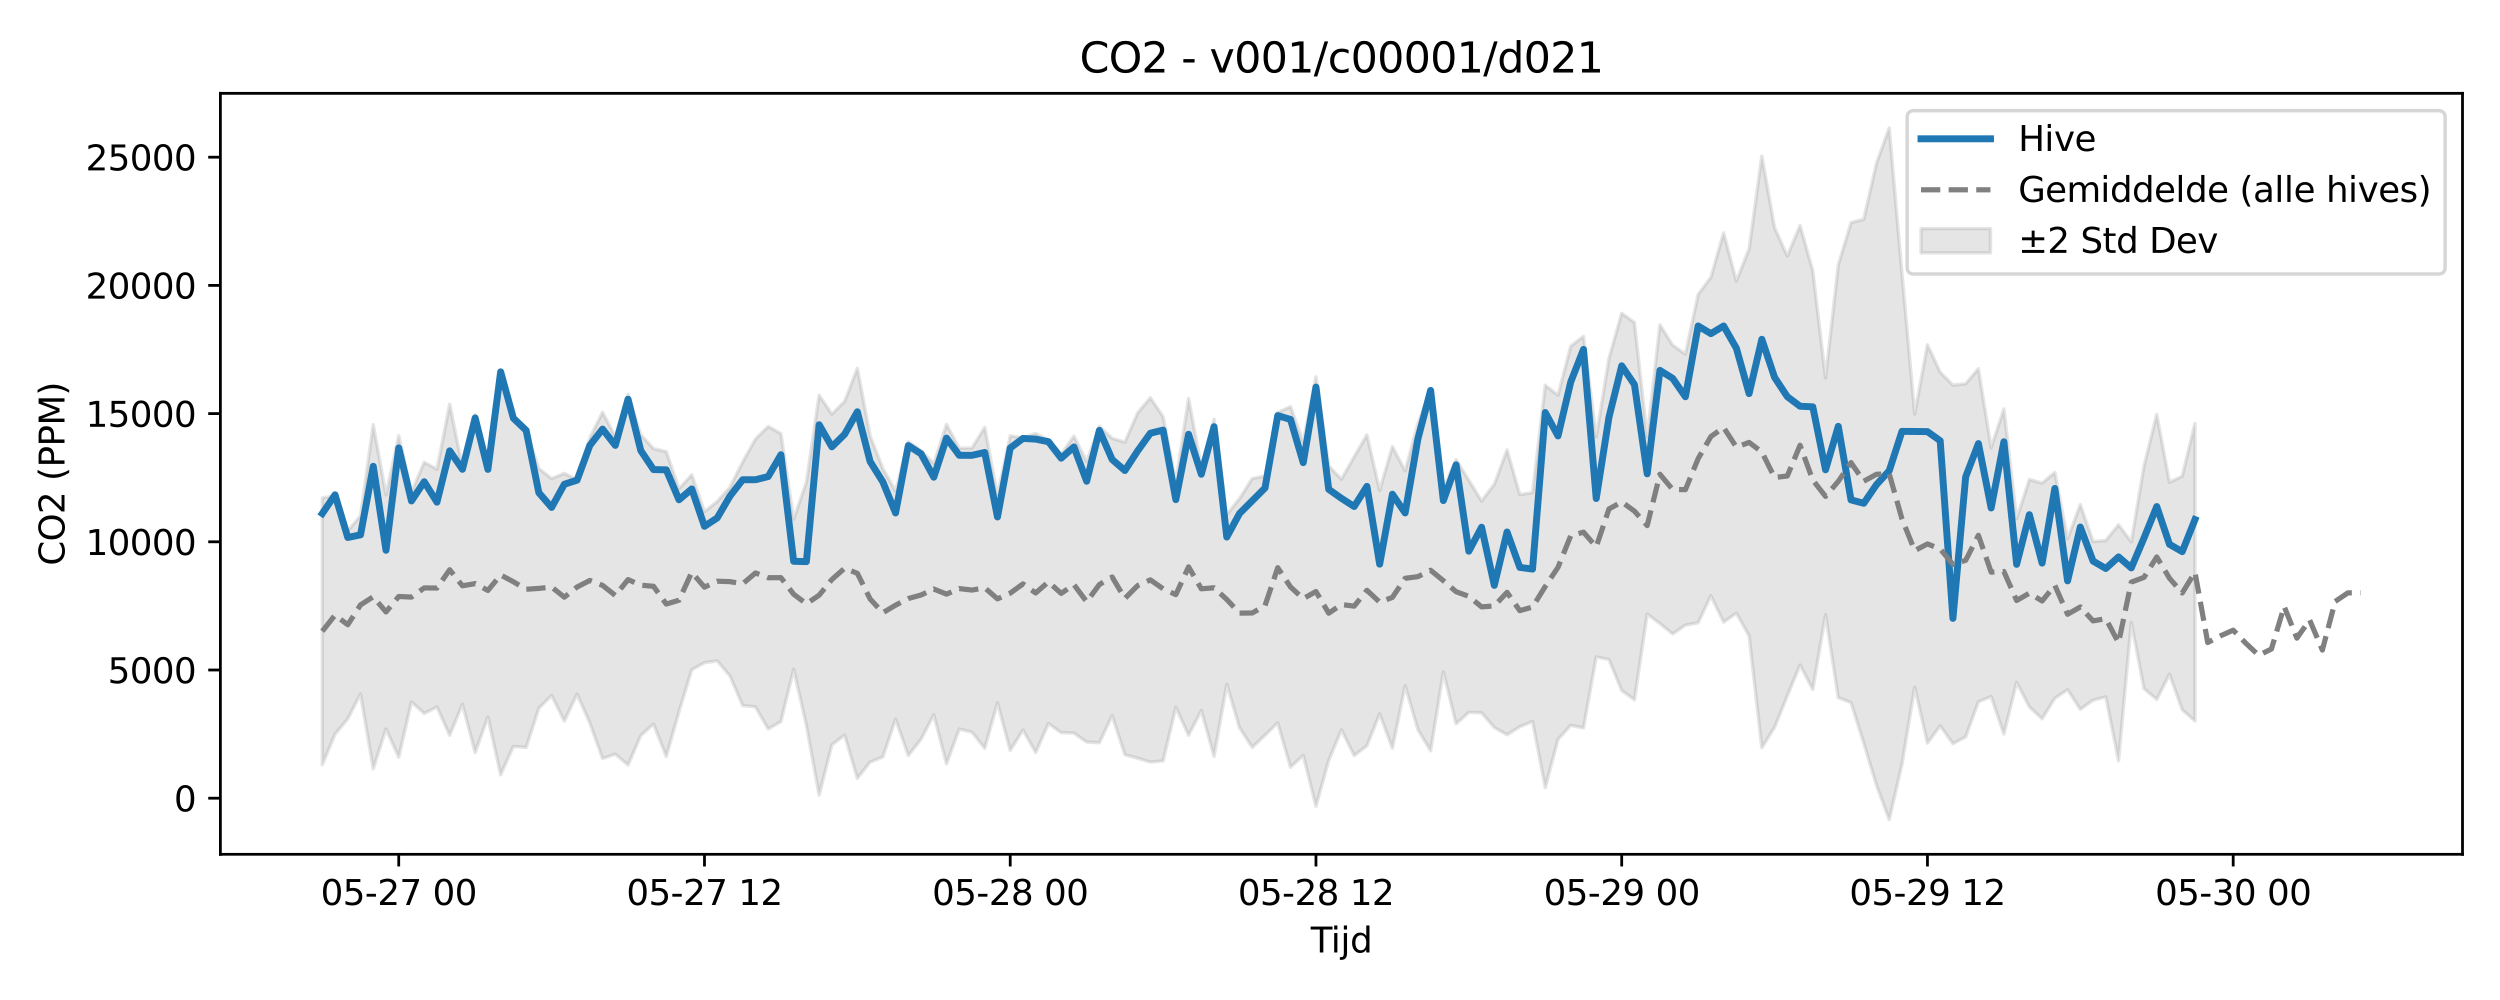 <?xml version="1.0" encoding="utf-8" standalone="no"?>
<!DOCTYPE svg PUBLIC "-//W3C//DTD SVG 1.1//EN"
  "http://www.w3.org/Graphics/SVG/1.1/DTD/svg11.dtd">
<svg xmlns:xlink="http://www.w3.org/1999/xlink" width="720pt" height="288pt" viewBox="0 0 720 288" xmlns="http://www.w3.org/2000/svg" version="1.1">
 <defs>
  <style type="text/css">*{stroke-linejoin: round; stroke-linecap: butt}</style>
 </defs>
 <g id="figure_1">
  <g id="patch_1">
   <path d="M 0 288 
L 720 288 
L 720 0 
L 0 0 
z
" style="fill: #ffffff"/>
  </g>
  <g id="axes_1">
   <g id="patch_2">
    <path d="M 63.47 246.04 
L 709.2 246.04 
L 709.2 26.88 
L 63.47 26.88 
z
" style="fill: #ffffff"/>
   </g>
   <g id="FillBetweenPolyCollection_1">
    <defs>
     <path id="mb2976be701" d="M 92.821 -144.61 
L 92.821 -67.77 
L 96.49 -76.548 
L 100.159 -80.985 
L 103.828 -88.138 
L 107.497 -66.566 
L 111.166 -78.045 
L 114.835 -69.909 
L 118.504 -85.842 
L 122.173 -82.512 
L 125.842 -84.409 
L 129.511 -76.237 
L 133.179 -85.182 
L 136.848 -71.26 
L 140.517 -81.499 
L 144.186 -64.864 
L 147.855 -73.032 
L 151.524 -72.748 
L 155.193 -84.016 
L 158.862 -87.718 
L 162.531 -80.335 
L 166.2 -88.094 
L 169.869 -79.767 
L 173.538 -69.548 
L 177.207 -70.811 
L 180.875 -67.669 
L 184.544 -76.156 
L 188.213 -79.49 
L 191.882 -70.131 
L 195.551 -83.019 
L 199.22 -95.102 
L 202.889 -97.145 
L 206.558 -97.643 
L 210.227 -93.32 
L 213.896 -84.798 
L 217.565 -84.441 
L 221.234 -78.047 
L 224.903 -80.178 
L 228.571 -95.255 
L 232.24 -79.085 
L 235.909 -59.004 
L 239.578 -73.476 
L 243.247 -76.313 
L 246.916 -63.839 
L 250.585 -68.498 
L 254.254 -70.005 
L 257.923 -80.875 
L 261.592 -70.415 
L 265.261 -75.111 
L 268.93 -82.138 
L 272.598 -68.007 
L 276.267 -78.025 
L 279.936 -77.127 
L 283.605 -72.506 
L 287.274 -85.601 
L 290.943 -71.842 
L 294.612 -77.752 
L 298.281 -71.291 
L 301.95 -79.603 
L 305.619 -77.004 
L 309.288 -76.872 
L 312.957 -74.3 
L 316.626 -74.088 
L 320.294 -81.892 
L 323.963 -70.649 
L 327.632 -69.632 
L 331.301 -68.529 
L 334.97 -68.87 
L 338.639 -84.29 
L 342.308 -76.245 
L 345.977 -83.355 
L 349.646 -70.194 
L 353.315 -90.929 
L 356.984 -78.411 
L 360.653 -72.747 
L 364.321 -76.241 
L 367.99 -79.816 
L 371.659 -67.034 
L 375.328 -70.451 
L 378.997 -55.805 
L 382.666 -68.979 
L 386.335 -77.818 
L 390.004 -70.404 
L 393.673 -73.217 
L 397.342 -82.405 
L 401.011 -72.523 
L 404.68 -90.507 
L 408.349 -77.878 
L 412.017 -71.764 
L 415.686 -94.474 
L 419.355 -79.55 
L 423.024 -82.819 
L 426.693 -82.727 
L 430.362 -78.467 
L 434.031 -76.382 
L 437.7 -78.695 
L 441.369 -80.236 
L 445.038 -61.171 
L 448.707 -75.063 
L 452.376 -79.112 
L 456.044 -78.335 
L 459.713 -98.809 
L 463.382 -98.056 
L 467.051 -89.121 
L 470.72 -86.476 
L 474.389 -111.14 
L 478.058 -108.408 
L 481.727 -105.441 
L 485.396 -107.973 
L 489.065 -108.631 
L 492.734 -116.424 
L 496.403 -108.815 
L 500.072 -111.414 
L 503.74 -104.858 
L 507.409 -72.632 
L 511.078 -78.531 
L 514.747 -87.591 
L 518.416 -96.477 
L 522.085 -89.454 
L 525.754 -110.943 
L 529.423 -87.061 
L 533.092 -85.667 
L 536.761 -73.978 
L 540.43 -61.831 
L 544.099 -51.922 
L 547.768 -67.881 
L 551.436 -90.097 
L 555.105 -73.981 
L 558.774 -78.965 
L 562.443 -73.826 
L 566.112 -75.784 
L 569.781 -85.865 
L 573.45 -87.409 
L 577.119 -76.606 
L 580.788 -91.483 
L 584.457 -84.426 
L 588.126 -80.975 
L 591.795 -86.901 
L 595.463 -89.361 
L 599.132 -83.721 
L 602.801 -86.321 
L 606.47 -87.315 
L 610.139 -68.882 
L 613.808 -108.748 
L 617.477 -89.647 
L 621.146 -86.572 
L 624.815 -93.832 
L 628.484 -83.574 
L 632.153 -80.354 
L 632.153 -166.064 
L 632.153 -166.064 
L 628.484 -150.883 
L 624.815 -149.097 
L 621.146 -168.633 
L 617.477 -153.802 
L 613.808 -131.932 
L 610.139 -136.875 
L 606.47 -132.341 
L 602.801 -132.044 
L 599.132 -142.676 
L 595.463 -132.819 
L 591.795 -151.944 
L 588.126 -148.862 
L 584.457 -149.902 
L 580.788 -138.625 
L 577.119 -170.231 
L 573.45 -159.032 
L 569.781 -181.811 
L 566.112 -177.477 
L 562.443 -177.072 
L 558.774 -180.822 
L 555.105 -188.71 
L 551.436 -168.74 
L 547.768 -209.237 
L 544.099 -251.158 
L 540.43 -240.991 
L 536.761 -224.845 
L 533.092 -223.88 
L 529.423 -211.673 
L 525.754 -179.137 
L 522.085 -210.014 
L 518.416 -223.047 
L 514.747 -214.253 
L 511.078 -222.419 
L 507.409 -243.048 
L 503.74 -216.312 
L 500.072 -207.042 
L 496.403 -220.943 
L 492.734 -208.13 
L 489.065 -203.186 
L 485.396 -185.991 
L 481.727 -188.592 
L 478.058 -194.429 
L 474.389 -162.133 
L 470.72 -195.104 
L 467.051 -197.774 
L 463.382 -184.768 
L 459.713 -162.208 
L 456.044 -191.141 
L 452.376 -188.323 
L 448.707 -174.168 
L 445.038 -177.055 
L 441.369 -146.109 
L 437.7 -145.569 
L 434.031 -158.425 
L 430.362 -148.514 
L 426.693 -143.715 
L 423.024 -149.695 
L 419.355 -155.631 
L 415.686 -147.058 
L 412.017 -175.778 
L 408.349 -165.978 
L 404.68 -152.388 
L 401.011 -159.377 
L 397.342 -146.771 
L 393.673 -162.764 
L 390.004 -156.457 
L 386.335 -149.963 
L 382.666 -153.83 
L 378.997 -179.484 
L 375.328 -160.719 
L 371.659 -170.888 
L 367.99 -169.192 
L 364.321 -150.905 
L 360.653 -150.172 
L 356.984 -144.427 
L 353.315 -139.775 
L 349.646 -167.243 
L 345.977 -153.49 
L 342.308 -173.247 
L 338.639 -149.202 
L 334.97 -167.992 
L 331.301 -173.452 
L 327.632 -169.067 
L 323.963 -160.64 
L 320.294 -161.762 
L 316.626 -165.244 
L 312.957 -155.073 
L 309.288 -162.406 
L 305.619 -157.194 
L 301.95 -161.24 
L 298.281 -163.163 
L 294.612 -161.913 
L 290.943 -162.49 
L 287.274 -145.471 
L 283.605 -164.92 
L 279.936 -158.994 
L 276.267 -158.94 
L 272.598 -165.769 
L 268.93 -154.568 
L 265.261 -158.166 
L 261.592 -160.827 
L 257.923 -146.539 
L 254.254 -153.052 
L 250.585 -162.517 
L 246.916 -181.926 
L 243.247 -172.377 
L 239.578 -168.727 
L 235.909 -174.171 
L 232.24 -149.116 
L 228.571 -138.484 
L 224.903 -163.105 
L 221.234 -165.185 
L 217.565 -161.533 
L 213.896 -154.943 
L 210.227 -147.656 
L 206.558 -143.584 
L 202.889 -140.645 
L 199.22 -151.256 
L 195.551 -147.256 
L 191.882 -157.934 
L 188.213 -158.803 
L 184.544 -162.777 
L 180.875 -174.48 
L 177.207 -162.224 
L 173.538 -169.277 
L 169.869 -161.894 
L 166.2 -149.797 
L 162.531 -151.683 
L 158.862 -150.158 
L 155.193 -153.062 
L 151.524 -163.827 
L 147.855 -167.878 
L 144.186 -179.962 
L 140.517 -154.391 
L 136.848 -168.578 
L 133.179 -153.398 
L 129.511 -171.591 
L 125.842 -152.872 
L 122.173 -154.857 
L 118.504 -146.232 
L 114.835 -162.517 
L 111.166 -145.472 
L 107.497 -165.692 
L 103.828 -139.454 
L 100.159 -135.153 
L 96.49 -145.147 
L 92.821 -144.61 
z
" style="stroke: #808080; stroke-opacity: 0.2"/>
    </defs>
    <g clip-path="url(#p45a9926b4c)">
     <use xlink:href="#mb2976be701" x="0" y="288" style="fill: #808080; fill-opacity: 0.2; stroke: #808080; stroke-opacity: 0.2"/>
    </g>
   </g>
   <g id="matplotlib.axis_1">
    <g id="xtick_1">
     <g id="line2d_1">
      <defs>
       <path id="me3dbcef245" d="M 0 0 
L 0 3.5 
" style="stroke: #000000; stroke-width: 0.8"/>
      </defs>
      <g>
       <use xlink:href="#me3dbcef245" x="114.835" y="246.04" style="stroke: #000000; stroke-width: 0.8"/>
      </g>
     </g>
     <g id="text_1">
      <!-- 05-27 00 -->
      <g transform="translate(92.354 260.638) scale(0.1 -0.1)">
       <defs>
        <path id="DejaVuSans-30" d="M 2034 4250 
Q 1547 4250 1301 3770 
Q 1056 3291 1056 2328 
Q 1056 1369 1301 889 
Q 1547 409 2034 409 
Q 2525 409 2770 889 
Q 3016 1369 3016 2328 
Q 3016 3291 2770 3770 
Q 2525 4250 2034 4250 
z
M 2034 4750 
Q 2819 4750 3233 4129 
Q 3647 3509 3647 2328 
Q 3647 1150 3233 529 
Q 2819 -91 2034 -91 
Q 1250 -91 836 529 
Q 422 1150 422 2328 
Q 422 3509 836 4129 
Q 1250 4750 2034 4750 
z
" transform="scale(0.016)"/>
        <path id="DejaVuSans-35" d="M 691 4666 
L 3169 4666 
L 3169 4134 
L 1269 4134 
L 1269 2991 
Q 1406 3038 1543 3061 
Q 1681 3084 1819 3084 
Q 2600 3084 3056 2656 
Q 3513 2228 3513 1497 
Q 3513 744 3044 326 
Q 2575 -91 1722 -91 
Q 1428 -91 1123 -41 
Q 819 9 494 109 
L 494 744 
Q 775 591 1075 516 
Q 1375 441 1709 441 
Q 2250 441 2565 725 
Q 2881 1009 2881 1497 
Q 2881 1984 2565 2268 
Q 2250 2553 1709 2553 
Q 1456 2553 1204 2497 
Q 953 2441 691 2322 
L 691 4666 
z
" transform="scale(0.016)"/>
        <path id="DejaVuSans-2d" d="M 313 2009 
L 1997 2009 
L 1997 1497 
L 313 1497 
L 313 2009 
z
" transform="scale(0.016)"/>
        <path id="DejaVuSans-32" d="M 1228 531 
L 3431 531 
L 3431 0 
L 469 0 
L 469 531 
Q 828 903 1448 1529 
Q 2069 2156 2228 2338 
Q 2531 2678 2651 2914 
Q 2772 3150 2772 3378 
Q 2772 3750 2511 3984 
Q 2250 4219 1831 4219 
Q 1534 4219 1204 4116 
Q 875 4013 500 3803 
L 500 4441 
Q 881 4594 1212 4672 
Q 1544 4750 1819 4750 
Q 2544 4750 2975 4387 
Q 3406 4025 3406 3419 
Q 3406 3131 3298 2873 
Q 3191 2616 2906 2266 
Q 2828 2175 2409 1742 
Q 1991 1309 1228 531 
z
" transform="scale(0.016)"/>
        <path id="DejaVuSans-37" d="M 525 4666 
L 3525 4666 
L 3525 4397 
L 1831 0 
L 1172 0 
L 2766 4134 
L 525 4134 
L 525 4666 
z
" transform="scale(0.016)"/>
        <path id="DejaVuSans-20" transform="scale(0.016)"/>
       </defs>
       <use xlink:href="#DejaVuSans-30"/>
       <use xlink:href="#DejaVuSans-35" transform="translate(63.623 0)"/>
       <use xlink:href="#DejaVuSans-2d" transform="translate(127.246 0)"/>
       <use xlink:href="#DejaVuSans-32" transform="translate(163.33 0)"/>
       <use xlink:href="#DejaVuSans-37" transform="translate(226.953 0)"/>
       <use xlink:href="#DejaVuSans-20" transform="translate(290.576 0)"/>
       <use xlink:href="#DejaVuSans-30" transform="translate(322.363 0)"/>
       <use xlink:href="#DejaVuSans-30" transform="translate(385.986 0)"/>
      </g>
     </g>
    </g>
    <g id="xtick_2">
     <g id="line2d_2">
      <g>
       <use xlink:href="#me3dbcef245" x="202.889" y="246.04" style="stroke: #000000; stroke-width: 0.8"/>
      </g>
     </g>
     <g id="text_2">
      <!-- 05-27 12 -->
      <g transform="translate(180.409 260.638) scale(0.1 -0.1)">
       <defs>
        <path id="DejaVuSans-31" d="M 794 531 
L 1825 531 
L 1825 4091 
L 703 3866 
L 703 4441 
L 1819 4666 
L 2450 4666 
L 2450 531 
L 3481 531 
L 3481 0 
L 794 0 
L 794 531 
z
" transform="scale(0.016)"/>
       </defs>
       <use xlink:href="#DejaVuSans-30"/>
       <use xlink:href="#DejaVuSans-35" transform="translate(63.623 0)"/>
       <use xlink:href="#DejaVuSans-2d" transform="translate(127.246 0)"/>
       <use xlink:href="#DejaVuSans-32" transform="translate(163.33 0)"/>
       <use xlink:href="#DejaVuSans-37" transform="translate(226.953 0)"/>
       <use xlink:href="#DejaVuSans-20" transform="translate(290.576 0)"/>
       <use xlink:href="#DejaVuSans-31" transform="translate(322.363 0)"/>
       <use xlink:href="#DejaVuSans-32" transform="translate(385.986 0)"/>
      </g>
     </g>
    </g>
    <g id="xtick_3">
     <g id="line2d_3">
      <g>
       <use xlink:href="#me3dbcef245" x="290.943" y="246.04" style="stroke: #000000; stroke-width: 0.8"/>
      </g>
     </g>
     <g id="text_3">
      <!-- 05-28 00 -->
      <g transform="translate(268.463 260.638) scale(0.1 -0.1)">
       <defs>
        <path id="DejaVuSans-38" d="M 2034 2216 
Q 1584 2216 1326 1975 
Q 1069 1734 1069 1313 
Q 1069 891 1326 650 
Q 1584 409 2034 409 
Q 2484 409 2743 651 
Q 3003 894 3003 1313 
Q 3003 1734 2745 1975 
Q 2488 2216 2034 2216 
z
M 1403 2484 
Q 997 2584 770 2862 
Q 544 3141 544 3541 
Q 544 4100 942 4425 
Q 1341 4750 2034 4750 
Q 2731 4750 3128 4425 
Q 3525 4100 3525 3541 
Q 3525 3141 3298 2862 
Q 3072 2584 2669 2484 
Q 3125 2378 3379 2068 
Q 3634 1759 3634 1313 
Q 3634 634 3220 271 
Q 2806 -91 2034 -91 
Q 1263 -91 848 271 
Q 434 634 434 1313 
Q 434 1759 690 2068 
Q 947 2378 1403 2484 
z
M 1172 3481 
Q 1172 3119 1398 2916 
Q 1625 2713 2034 2713 
Q 2441 2713 2670 2916 
Q 2900 3119 2900 3481 
Q 2900 3844 2670 4047 
Q 2441 4250 2034 4250 
Q 1625 4250 1398 4047 
Q 1172 3844 1172 3481 
z
" transform="scale(0.016)"/>
       </defs>
       <use xlink:href="#DejaVuSans-30"/>
       <use xlink:href="#DejaVuSans-35" transform="translate(63.623 0)"/>
       <use xlink:href="#DejaVuSans-2d" transform="translate(127.246 0)"/>
       <use xlink:href="#DejaVuSans-32" transform="translate(163.33 0)"/>
       <use xlink:href="#DejaVuSans-38" transform="translate(226.953 0)"/>
       <use xlink:href="#DejaVuSans-20" transform="translate(290.576 0)"/>
       <use xlink:href="#DejaVuSans-30" transform="translate(322.363 0)"/>
       <use xlink:href="#DejaVuSans-30" transform="translate(385.986 0)"/>
      </g>
     </g>
    </g>
    <g id="xtick_4">
     <g id="line2d_4">
      <g>
       <use xlink:href="#me3dbcef245" x="378.997" y="246.04" style="stroke: #000000; stroke-width: 0.8"/>
      </g>
     </g>
     <g id="text_4">
      <!-- 05-28 12 -->
      <g transform="translate(356.517 260.638) scale(0.1 -0.1)">
       <use xlink:href="#DejaVuSans-30"/>
       <use xlink:href="#DejaVuSans-35" transform="translate(63.623 0)"/>
       <use xlink:href="#DejaVuSans-2d" transform="translate(127.246 0)"/>
       <use xlink:href="#DejaVuSans-32" transform="translate(163.33 0)"/>
       <use xlink:href="#DejaVuSans-38" transform="translate(226.953 0)"/>
       <use xlink:href="#DejaVuSans-20" transform="translate(290.576 0)"/>
       <use xlink:href="#DejaVuSans-31" transform="translate(322.363 0)"/>
       <use xlink:href="#DejaVuSans-32" transform="translate(385.986 0)"/>
      </g>
     </g>
    </g>
    <g id="xtick_5">
     <g id="line2d_5">
      <g>
       <use xlink:href="#me3dbcef245" x="467.051" y="246.04" style="stroke: #000000; stroke-width: 0.8"/>
      </g>
     </g>
     <g id="text_5">
      <!-- 05-29 00 -->
      <g transform="translate(444.571 260.638) scale(0.1 -0.1)">
       <defs>
        <path id="DejaVuSans-39" d="M 703 97 
L 703 672 
Q 941 559 1184 500 
Q 1428 441 1663 441 
Q 2288 441 2617 861 
Q 2947 1281 2994 2138 
Q 2813 1869 2534 1725 
Q 2256 1581 1919 1581 
Q 1219 1581 811 2004 
Q 403 2428 403 3163 
Q 403 3881 828 4315 
Q 1253 4750 1959 4750 
Q 2769 4750 3195 4129 
Q 3622 3509 3622 2328 
Q 3622 1225 3098 567 
Q 2575 -91 1691 -91 
Q 1453 -91 1209 -44 
Q 966 3 703 97 
z
M 1959 2075 
Q 2384 2075 2632 2365 
Q 2881 2656 2881 3163 
Q 2881 3666 2632 3958 
Q 2384 4250 1959 4250 
Q 1534 4250 1286 3958 
Q 1038 3666 1038 3163 
Q 1038 2656 1286 2365 
Q 1534 2075 1959 2075 
z
" transform="scale(0.016)"/>
       </defs>
       <use xlink:href="#DejaVuSans-30"/>
       <use xlink:href="#DejaVuSans-35" transform="translate(63.623 0)"/>
       <use xlink:href="#DejaVuSans-2d" transform="translate(127.246 0)"/>
       <use xlink:href="#DejaVuSans-32" transform="translate(163.33 0)"/>
       <use xlink:href="#DejaVuSans-39" transform="translate(226.953 0)"/>
       <use xlink:href="#DejaVuSans-20" transform="translate(290.576 0)"/>
       <use xlink:href="#DejaVuSans-30" transform="translate(322.363 0)"/>
       <use xlink:href="#DejaVuSans-30" transform="translate(385.986 0)"/>
      </g>
     </g>
    </g>
    <g id="xtick_6">
     <g id="line2d_6">
      <g>
       <use xlink:href="#me3dbcef245" x="555.105" y="246.04" style="stroke: #000000; stroke-width: 0.8"/>
      </g>
     </g>
     <g id="text_6">
      <!-- 05-29 12 -->
      <g transform="translate(532.625 260.638) scale(0.1 -0.1)">
       <use xlink:href="#DejaVuSans-30"/>
       <use xlink:href="#DejaVuSans-35" transform="translate(63.623 0)"/>
       <use xlink:href="#DejaVuSans-2d" transform="translate(127.246 0)"/>
       <use xlink:href="#DejaVuSans-32" transform="translate(163.33 0)"/>
       <use xlink:href="#DejaVuSans-39" transform="translate(226.953 0)"/>
       <use xlink:href="#DejaVuSans-20" transform="translate(290.576 0)"/>
       <use xlink:href="#DejaVuSans-31" transform="translate(322.363 0)"/>
       <use xlink:href="#DejaVuSans-32" transform="translate(385.986 0)"/>
      </g>
     </g>
    </g>
    <g id="xtick_7">
     <g id="line2d_7">
      <g>
       <use xlink:href="#me3dbcef245" x="643.159" y="246.04" style="stroke: #000000; stroke-width: 0.8"/>
      </g>
     </g>
     <g id="text_7">
      <!-- 05-30 00 -->
      <g transform="translate(620.679 260.638) scale(0.1 -0.1)">
       <defs>
        <path id="DejaVuSans-33" d="M 2597 2516 
Q 3050 2419 3304 2112 
Q 3559 1806 3559 1356 
Q 3559 666 3084 287 
Q 2609 -91 1734 -91 
Q 1441 -91 1130 -33 
Q 819 25 488 141 
L 488 750 
Q 750 597 1062 519 
Q 1375 441 1716 441 
Q 2309 441 2620 675 
Q 2931 909 2931 1356 
Q 2931 1769 2642 2001 
Q 2353 2234 1838 2234 
L 1294 2234 
L 1294 2753 
L 1863 2753 
Q 2328 2753 2575 2939 
Q 2822 3125 2822 3475 
Q 2822 3834 2567 4026 
Q 2313 4219 1838 4219 
Q 1578 4219 1281 4162 
Q 984 4106 628 3988 
L 628 4550 
Q 988 4650 1302 4700 
Q 1616 4750 1894 4750 
Q 2613 4750 3031 4423 
Q 3450 4097 3450 3541 
Q 3450 3153 3228 2886 
Q 3006 2619 2597 2516 
z
" transform="scale(0.016)"/>
       </defs>
       <use xlink:href="#DejaVuSans-30"/>
       <use xlink:href="#DejaVuSans-35" transform="translate(63.623 0)"/>
       <use xlink:href="#DejaVuSans-2d" transform="translate(127.246 0)"/>
       <use xlink:href="#DejaVuSans-33" transform="translate(163.33 0)"/>
       <use xlink:href="#DejaVuSans-30" transform="translate(226.953 0)"/>
       <use xlink:href="#DejaVuSans-20" transform="translate(290.576 0)"/>
       <use xlink:href="#DejaVuSans-30" transform="translate(322.363 0)"/>
       <use xlink:href="#DejaVuSans-30" transform="translate(385.986 0)"/>
      </g>
     </g>
    </g>
    <g id="text_8">
     <!-- Tijd -->
     <g transform="translate(377.485 274.317) scale(0.1 -0.1)">
      <defs>
       <path id="DejaVuSans-54" d="M -19 4666 
L 3928 4666 
L 3928 4134 
L 2272 4134 
L 2272 0 
L 1638 0 
L 1638 4134 
L -19 4134 
L -19 4666 
z
" transform="scale(0.016)"/>
       <path id="DejaVuSans-69" d="M 603 3500 
L 1178 3500 
L 1178 0 
L 603 0 
L 603 3500 
z
M 603 4863 
L 1178 4863 
L 1178 4134 
L 603 4134 
L 603 4863 
z
" transform="scale(0.016)"/>
       <path id="DejaVuSans-6a" d="M 603 3500 
L 1178 3500 
L 1178 -63 
Q 1178 -731 923 -1031 
Q 669 -1331 103 -1331 
L -116 -1331 
L -116 -844 
L 38 -844 
Q 366 -844 484 -692 
Q 603 -541 603 -63 
L 603 3500 
z
M 603 4863 
L 1178 4863 
L 1178 4134 
L 603 4134 
L 603 4863 
z
" transform="scale(0.016)"/>
       <path id="DejaVuSans-64" d="M 2906 2969 
L 2906 4863 
L 3481 4863 
L 3481 0 
L 2906 0 
L 2906 525 
Q 2725 213 2448 61 
Q 2172 -91 1784 -91 
Q 1150 -91 751 415 
Q 353 922 353 1747 
Q 353 2572 751 3078 
Q 1150 3584 1784 3584 
Q 2172 3584 2448 3432 
Q 2725 3281 2906 2969 
z
M 947 1747 
Q 947 1113 1208 752 
Q 1469 391 1925 391 
Q 2381 391 2643 752 
Q 2906 1113 2906 1747 
Q 2906 2381 2643 2742 
Q 2381 3103 1925 3103 
Q 1469 3103 1208 2742 
Q 947 2381 947 1747 
z
" transform="scale(0.016)"/>
      </defs>
      <use xlink:href="#DejaVuSans-54"/>
      <use xlink:href="#DejaVuSans-69" transform="translate(57.959 0)"/>
      <use xlink:href="#DejaVuSans-6a" transform="translate(85.742 0)"/>
      <use xlink:href="#DejaVuSans-64" transform="translate(113.525 0)"/>
     </g>
    </g>
   </g>
   <g id="matplotlib.axis_2">
    <g id="ytick_1">
     <g id="line2d_8">
      <defs>
       <path id="mde2a5b6a36" d="M 0 0 
L -3.5 0 
" style="stroke: #000000; stroke-width: 0.8"/>
      </defs>
      <g>
       <use xlink:href="#mde2a5b6a36" x="63.47" y="229.886" style="stroke: #000000; stroke-width: 0.8"/>
      </g>
     </g>
     <g id="text_9">
      <!-- 0 -->
      <g transform="translate(50.108 233.685) scale(0.1 -0.1)">
       <use xlink:href="#DejaVuSans-30"/>
      </g>
     </g>
    </g>
    <g id="ytick_2">
     <g id="line2d_9">
      <g>
       <use xlink:href="#mde2a5b6a36" x="63.47" y="192.964" style="stroke: #000000; stroke-width: 0.8"/>
      </g>
     </g>
     <g id="text_10">
      <!-- 5000 -->
      <g transform="translate(31.02 196.763) scale(0.1 -0.1)">
       <use xlink:href="#DejaVuSans-35"/>
       <use xlink:href="#DejaVuSans-30" transform="translate(63.623 0)"/>
       <use xlink:href="#DejaVuSans-30" transform="translate(127.246 0)"/>
       <use xlink:href="#DejaVuSans-30" transform="translate(190.869 0)"/>
      </g>
     </g>
    </g>
    <g id="ytick_3">
     <g id="line2d_10">
      <g>
       <use xlink:href="#mde2a5b6a36" x="63.47" y="156.042" style="stroke: #000000; stroke-width: 0.8"/>
      </g>
     </g>
     <g id="text_11">
      <!-- 10000 -->
      <g transform="translate(24.657 159.841) scale(0.1 -0.1)">
       <use xlink:href="#DejaVuSans-31"/>
       <use xlink:href="#DejaVuSans-30" transform="translate(63.623 0)"/>
       <use xlink:href="#DejaVuSans-30" transform="translate(127.246 0)"/>
       <use xlink:href="#DejaVuSans-30" transform="translate(190.869 0)"/>
       <use xlink:href="#DejaVuSans-30" transform="translate(254.492 0)"/>
      </g>
     </g>
    </g>
    <g id="ytick_4">
     <g id="line2d_11">
      <g>
       <use xlink:href="#mde2a5b6a36" x="63.47" y="119.12" style="stroke: #000000; stroke-width: 0.8"/>
      </g>
     </g>
     <g id="text_12">
      <!-- 15000 -->
      <g transform="translate(24.657 122.92) scale(0.1 -0.1)">
       <use xlink:href="#DejaVuSans-31"/>
       <use xlink:href="#DejaVuSans-35" transform="translate(63.623 0)"/>
       <use xlink:href="#DejaVuSans-30" transform="translate(127.246 0)"/>
       <use xlink:href="#DejaVuSans-30" transform="translate(190.869 0)"/>
       <use xlink:href="#DejaVuSans-30" transform="translate(254.492 0)"/>
      </g>
     </g>
    </g>
    <g id="ytick_5">
     <g id="line2d_12">
      <g>
       <use xlink:href="#mde2a5b6a36" x="63.47" y="82.198" style="stroke: #000000; stroke-width: 0.8"/>
      </g>
     </g>
     <g id="text_13">
      <!-- 20000 -->
      <g transform="translate(24.657 85.998) scale(0.1 -0.1)">
       <use xlink:href="#DejaVuSans-32"/>
       <use xlink:href="#DejaVuSans-30" transform="translate(63.623 0)"/>
       <use xlink:href="#DejaVuSans-30" transform="translate(127.246 0)"/>
       <use xlink:href="#DejaVuSans-30" transform="translate(190.869 0)"/>
       <use xlink:href="#DejaVuSans-30" transform="translate(254.492 0)"/>
      </g>
     </g>
    </g>
    <g id="ytick_6">
     <g id="line2d_13">
      <g>
       <use xlink:href="#mde2a5b6a36" x="63.47" y="45.277" style="stroke: #000000; stroke-width: 0.8"/>
      </g>
     </g>
     <g id="text_14">
      <!-- 25000 -->
      <g transform="translate(24.657 49.076) scale(0.1 -0.1)">
       <use xlink:href="#DejaVuSans-32"/>
       <use xlink:href="#DejaVuSans-35" transform="translate(63.623 0)"/>
       <use xlink:href="#DejaVuSans-30" transform="translate(127.246 0)"/>
       <use xlink:href="#DejaVuSans-30" transform="translate(190.869 0)"/>
       <use xlink:href="#DejaVuSans-30" transform="translate(254.492 0)"/>
      </g>
     </g>
    </g>
    <g id="text_15">
     <!-- CO2 (PPM) -->
     <g transform="translate(18.578 162.903) rotate(-90) scale(0.1 -0.1)">
      <defs>
       <path id="DejaVuSans-43" d="M 4122 4306 
L 4122 3641 
Q 3803 3938 3442 4084 
Q 3081 4231 2675 4231 
Q 1875 4231 1450 3742 
Q 1025 3253 1025 2328 
Q 1025 1406 1450 917 
Q 1875 428 2675 428 
Q 3081 428 3442 575 
Q 3803 722 4122 1019 
L 4122 359 
Q 3791 134 3420 21 
Q 3050 -91 2638 -91 
Q 1578 -91 968 557 
Q 359 1206 359 2328 
Q 359 3453 968 4101 
Q 1578 4750 2638 4750 
Q 3056 4750 3426 4639 
Q 3797 4528 4122 4306 
z
" transform="scale(0.016)"/>
       <path id="DejaVuSans-4f" d="M 2522 4238 
Q 1834 4238 1429 3725 
Q 1025 3213 1025 2328 
Q 1025 1447 1429 934 
Q 1834 422 2522 422 
Q 3209 422 3611 934 
Q 4013 1447 4013 2328 
Q 4013 3213 3611 3725 
Q 3209 4238 2522 4238 
z
M 2522 4750 
Q 3503 4750 4090 4092 
Q 4678 3434 4678 2328 
Q 4678 1225 4090 567 
Q 3503 -91 2522 -91 
Q 1538 -91 948 565 
Q 359 1222 359 2328 
Q 359 3434 948 4092 
Q 1538 4750 2522 4750 
z
" transform="scale(0.016)"/>
       <path id="DejaVuSans-28" d="M 1984 4856 
Q 1566 4138 1362 3434 
Q 1159 2731 1159 2009 
Q 1159 1288 1364 580 
Q 1569 -128 1984 -844 
L 1484 -844 
Q 1016 -109 783 600 
Q 550 1309 550 2009 
Q 550 2706 781 3412 
Q 1013 4119 1484 4856 
L 1984 4856 
z
" transform="scale(0.016)"/>
       <path id="DejaVuSans-50" d="M 1259 4147 
L 1259 2394 
L 2053 2394 
Q 2494 2394 2734 2622 
Q 2975 2850 2975 3272 
Q 2975 3691 2734 3919 
Q 2494 4147 2053 4147 
L 1259 4147 
z
M 628 4666 
L 2053 4666 
Q 2838 4666 3239 4311 
Q 3641 3956 3641 3272 
Q 3641 2581 3239 2228 
Q 2838 1875 2053 1875 
L 1259 1875 
L 1259 0 
L 628 0 
L 628 4666 
z
" transform="scale(0.016)"/>
       <path id="DejaVuSans-4d" d="M 628 4666 
L 1569 4666 
L 2759 1491 
L 3956 4666 
L 4897 4666 
L 4897 0 
L 4281 0 
L 4281 4097 
L 3078 897 
L 2444 897 
L 1241 4097 
L 1241 0 
L 628 0 
L 628 4666 
z
" transform="scale(0.016)"/>
       <path id="DejaVuSans-29" d="M 513 4856 
L 1013 4856 
Q 1481 4119 1714 3412 
Q 1947 2706 1947 2009 
Q 1947 1309 1714 600 
Q 1481 -109 1013 -844 
L 513 -844 
Q 928 -128 1133 580 
Q 1338 1288 1338 2009 
Q 1338 2731 1133 3434 
Q 928 4138 513 4856 
z
" transform="scale(0.016)"/>
      </defs>
      <use xlink:href="#DejaVuSans-43"/>
      <use xlink:href="#DejaVuSans-4f" transform="translate(69.824 0)"/>
      <use xlink:href="#DejaVuSans-32" transform="translate(148.535 0)"/>
      <use xlink:href="#DejaVuSans-20" transform="translate(212.158 0)"/>
      <use xlink:href="#DejaVuSans-28" transform="translate(243.945 0)"/>
      <use xlink:href="#DejaVuSans-50" transform="translate(282.959 0)"/>
      <use xlink:href="#DejaVuSans-50" transform="translate(343.262 0)"/>
      <use xlink:href="#DejaVuSans-4d" transform="translate(403.564 0)"/>
      <use xlink:href="#DejaVuSans-29" transform="translate(489.844 0)"/>
     </g>
    </g>
   </g>
   <g id="line2d_14">
    <path d="M 92.821 147.893 
L 96.49 142.509 
L 100.159 154.794 
L 103.828 154.038 
L 107.497 134.3 
L 111.166 158.476 
L 114.835 129.008 
L 118.504 144.269 
L 122.173 138.736 
L 125.842 144.621 
L 129.511 129.847 
L 133.179 135.155 
L 136.848 120.371 
L 140.517 135.186 
L 144.186 107.096 
L 147.855 120.452 
L 151.524 123.942 
L 155.193 141.916 
L 158.862 146.135 
L 162.531 139.464 
L 166.2 138.286 
L 169.869 128.287 
L 173.538 123.576 
L 177.207 128.27 
L 180.875 114.983 
L 184.544 129.754 
L 188.213 135.24 
L 191.882 135.312 
L 195.551 143.932 
L 199.22 140.818 
L 202.889 151.577 
L 206.558 149.171 
L 210.227 142.878 
L 213.896 138.165 
L 217.565 138.169 
L 221.234 137.251 
L 224.903 130.965 
L 228.571 161.654 
L 232.24 161.75 
L 235.909 122.325 
L 239.578 128.688 
L 243.247 125.077 
L 246.916 118.596 
L 250.585 132.902 
L 254.254 138.787 
L 257.923 147.727 
L 261.592 128.319 
L 265.261 130.697 
L 268.93 137.431 
L 272.598 126.175 
L 276.267 131.127 
L 279.936 131.131 
L 283.605 130.31 
L 287.274 148.887 
L 290.943 129.03 
L 294.612 126.271 
L 298.281 126.468 
L 301.95 127.211 
L 305.619 131.954 
L 309.288 128.72 
L 312.957 138.59 
L 316.626 123.953 
L 320.294 132.331 
L 323.963 135.514 
L 327.632 129.879 
L 331.301 124.767 
L 334.97 123.865 
L 338.639 143.895 
L 342.308 125.075 
L 345.977 136.584 
L 349.646 122.897 
L 353.315 154.671 
L 356.984 147.887 
L 364.321 140.547 
L 367.99 119.691 
L 371.659 120.8 
L 375.328 133.242 
L 378.997 111.489 
L 382.666 140.921 
L 386.335 143.521 
L 390.004 145.874 
L 393.673 140.08 
L 397.342 162.481 
L 401.011 142.339 
L 404.68 147.72 
L 408.349 126.421 
L 412.017 112.44 
L 415.686 144.164 
L 419.355 133.879 
L 423.024 158.745 
L 426.693 151.838 
L 430.362 168.586 
L 434.031 153.211 
L 437.7 163.407 
L 441.369 163.899 
L 445.038 118.808 
L 448.707 125.545 
L 452.376 109.993 
L 456.044 100.632 
L 459.713 143.567 
L 463.382 120.171 
L 467.051 105.358 
L 470.72 110.741 
L 474.389 136.459 
L 478.058 106.673 
L 481.727 108.967 
L 485.396 114.261 
L 489.065 93.878 
L 492.734 96.084 
L 496.403 93.883 
L 500.072 100.28 
L 503.74 113.358 
L 507.409 97.718 
L 511.078 108.686 
L 514.747 114.242 
L 518.416 116.996 
L 522.085 117.176 
L 525.754 135.299 
L 529.423 122.795 
L 533.092 143.976 
L 536.761 144.943 
L 540.43 139.575 
L 544.099 135.562 
L 547.768 124.23 
L 555.105 124.304 
L 558.774 126.929 
L 562.443 178.092 
L 566.112 137.326 
L 569.781 127.753 
L 573.45 146.3 
L 577.119 127.236 
L 580.788 162.528 
L 584.457 148.229 
L 588.126 162.171 
L 591.795 140.672 
L 595.463 167.284 
L 599.132 151.789 
L 602.801 161.59 
L 606.47 163.722 
L 610.139 160.391 
L 613.808 163.562 
L 617.477 154.934 
L 621.146 145.891 
L 624.815 156.766 
L 628.484 158.873 
L 632.153 149.64 
L 632.153 149.64 
" clip-path="url(#p45a9926b4c)" style="fill: none; stroke: #1f77b4; stroke-width: 2; stroke-linecap: square"/>
   </g>
   <g id="line2d_15">
    <path d="M 92.821 181.81 
L 96.49 177.152 
L 100.159 179.931 
L 103.828 174.204 
L 107.497 171.871 
L 111.166 176.242 
L 114.835 171.787 
L 118.504 171.963 
L 122.173 169.316 
L 125.842 169.36 
L 129.511 164.086 
L 133.179 168.71 
L 136.848 168.081 
L 140.517 170.055 
L 144.186 165.587 
L 147.855 167.545 
L 151.524 169.712 
L 155.193 169.461 
L 158.862 169.062 
L 162.531 171.991 
L 166.2 169.054 
L 169.869 167.17 
L 173.538 168.587 
L 177.207 171.483 
L 180.875 166.925 
L 184.544 168.534 
L 188.213 168.854 
L 191.882 173.968 
L 195.551 172.862 
L 199.22 164.821 
L 202.889 169.105 
L 206.558 167.386 
L 210.227 167.512 
L 213.896 168.13 
L 217.565 165.013 
L 221.234 166.384 
L 224.903 166.358 
L 228.571 171.13 
L 232.24 173.9 
L 235.909 171.413 
L 239.578 166.899 
L 243.247 163.655 
L 246.916 165.117 
L 250.585 172.492 
L 254.254 176.472 
L 257.923 174.293 
L 261.592 172.379 
L 265.261 171.361 
L 268.93 169.647 
L 272.598 171.112 
L 276.267 169.517 
L 279.936 169.939 
L 283.605 169.287 
L 287.274 172.464 
L 290.943 170.834 
L 294.612 168.167 
L 298.281 170.773 
L 301.95 167.579 
L 305.619 170.901 
L 309.288 168.361 
L 312.957 173.314 
L 316.626 168.334 
L 320.294 166.173 
L 323.963 172.356 
L 327.632 168.651 
L 331.301 167.009 
L 334.97 169.569 
L 338.639 171.254 
L 342.308 163.254 
L 345.977 169.577 
L 349.646 169.282 
L 353.315 172.648 
L 356.984 176.581 
L 360.653 176.54 
L 364.321 174.427 
L 367.99 163.496 
L 371.659 169.039 
L 375.328 172.415 
L 378.997 170.355 
L 382.666 176.595 
L 386.335 174.109 
L 390.004 174.57 
L 393.673 170.01 
L 397.342 173.412 
L 401.011 172.05 
L 404.68 166.552 
L 408.349 166.072 
L 412.017 164.229 
L 415.686 167.234 
L 419.355 170.41 
L 423.024 171.743 
L 426.693 174.779 
L 430.362 174.509 
L 434.031 170.596 
L 437.7 175.868 
L 441.369 174.828 
L 445.038 168.887 
L 448.707 163.385 
L 452.376 154.282 
L 456.044 153.262 
L 459.713 157.491 
L 463.382 146.588 
L 467.051 144.552 
L 470.72 147.21 
L 474.389 151.364 
L 478.058 136.582 
L 481.727 140.983 
L 485.396 141.018 
L 489.065 132.091 
L 492.734 125.723 
L 496.403 123.121 
L 500.072 128.772 
L 503.74 127.415 
L 507.409 130.16 
L 511.078 137.525 
L 514.747 137.078 
L 518.416 128.238 
L 522.085 138.266 
L 525.754 142.96 
L 529.423 138.633 
L 533.092 133.226 
L 536.761 138.589 
L 540.43 136.589 
L 544.099 136.46 
L 547.768 149.441 
L 551.436 158.581 
L 555.105 156.655 
L 558.774 158.107 
L 562.443 162.551 
L 566.112 161.369 
L 569.781 154.162 
L 573.45 164.78 
L 577.119 164.582 
L 580.788 172.946 
L 584.457 170.836 
L 588.126 173.081 
L 591.795 168.577 
L 595.463 176.91 
L 599.132 174.802 
L 602.801 178.818 
L 606.47 178.172 
L 610.139 185.121 
L 613.808 167.66 
L 617.477 166.276 
L 621.146 160.398 
L 624.815 166.535 
L 628.484 170.771 
L 632.153 164.791 
L 635.822 185.053 
L 639.491 183.118 
L 643.159 181.491 
L 646.828 185.282 
L 650.497 188.725 
L 654.166 186.914 
L 657.835 174.648 
L 661.504 183.78 
L 665.173 178.54 
L 668.842 187.221 
L 672.511 173.226 
L 676.18 170.749 
L 679.849 170.7 
L 679.849 170.7 
" clip-path="url(#p45a9926b4c)" style="fill: none; stroke-dasharray: 5.55,2.4; stroke-dashoffset: 0; stroke: #808080; stroke-width: 1.5"/>
   </g>
   <g id="patch_3">
    <path d="M 63.47 246.04 
L 63.47 26.88 
" style="fill: none; stroke: #000000; stroke-width: 0.8; stroke-linejoin: miter; stroke-linecap: square"/>
   </g>
   <g id="patch_4">
    <path d="M 709.2 246.04 
L 709.2 26.88 
" style="fill: none; stroke: #000000; stroke-width: 0.8; stroke-linejoin: miter; stroke-linecap: square"/>
   </g>
   <g id="patch_5">
    <path d="M 63.47 246.04 
L 709.2 246.04 
" style="fill: none; stroke: #000000; stroke-width: 0.8; stroke-linejoin: miter; stroke-linecap: square"/>
   </g>
   <g id="patch_6">
    <path d="M 63.47 26.88 
L 709.2 26.88 
" style="fill: none; stroke: #000000; stroke-width: 0.8; stroke-linejoin: miter; stroke-linecap: square"/>
   </g>
   <g id="text_16">
    <!-- CO2 - v001/c00001/d021 -->
    <g transform="translate(310.932 20.88) scale(0.12 -0.12)">
     <defs>
      <path id="DejaVuSans-76" d="M 191 3500 
L 800 3500 
L 1894 563 
L 2988 3500 
L 3597 3500 
L 2284 0 
L 1503 0 
L 191 3500 
z
" transform="scale(0.016)"/>
      <path id="DejaVuSans-2f" d="M 1625 4666 
L 2156 4666 
L 531 -594 
L 0 -594 
L 1625 4666 
z
" transform="scale(0.016)"/>
      <path id="DejaVuSans-63" d="M 3122 3366 
L 3122 2828 
Q 2878 2963 2633 3030 
Q 2388 3097 2138 3097 
Q 1578 3097 1268 2742 
Q 959 2388 959 1747 
Q 959 1106 1268 751 
Q 1578 397 2138 397 
Q 2388 397 2633 464 
Q 2878 531 3122 666 
L 3122 134 
Q 2881 22 2623 -34 
Q 2366 -91 2075 -91 
Q 1284 -91 818 406 
Q 353 903 353 1747 
Q 353 2603 823 3093 
Q 1294 3584 2113 3584 
Q 2378 3584 2631 3529 
Q 2884 3475 3122 3366 
z
" transform="scale(0.016)"/>
     </defs>
     <use xlink:href="#DejaVuSans-43"/>
     <use xlink:href="#DejaVuSans-4f" transform="translate(69.824 0)"/>
     <use xlink:href="#DejaVuSans-32" transform="translate(148.535 0)"/>
     <use xlink:href="#DejaVuSans-20" transform="translate(212.158 0)"/>
     <use xlink:href="#DejaVuSans-2d" transform="translate(243.945 0)"/>
     <use xlink:href="#DejaVuSans-20" transform="translate(280.029 0)"/>
     <use xlink:href="#DejaVuSans-76" transform="translate(311.816 0)"/>
     <use xlink:href="#DejaVuSans-30" transform="translate(370.996 0)"/>
     <use xlink:href="#DejaVuSans-30" transform="translate(434.619 0)"/>
     <use xlink:href="#DejaVuSans-31" transform="translate(498.242 0)"/>
     <use xlink:href="#DejaVuSans-2f" transform="translate(561.865 0)"/>
     <use xlink:href="#DejaVuSans-63" transform="translate(595.557 0)"/>
     <use xlink:href="#DejaVuSans-30" transform="translate(650.537 0)"/>
     <use xlink:href="#DejaVuSans-30" transform="translate(714.16 0)"/>
     <use xlink:href="#DejaVuSans-30" transform="translate(777.783 0)"/>
     <use xlink:href="#DejaVuSans-30" transform="translate(841.406 0)"/>
     <use xlink:href="#DejaVuSans-31" transform="translate(905.029 0)"/>
     <use xlink:href="#DejaVuSans-2f" transform="translate(968.652 0)"/>
     <use xlink:href="#DejaVuSans-64" transform="translate(1002.344 0)"/>
     <use xlink:href="#DejaVuSans-30" transform="translate(1065.82 0)"/>
     <use xlink:href="#DejaVuSans-32" transform="translate(1129.443 0)"/>
     <use xlink:href="#DejaVuSans-31" transform="translate(1193.066 0)"/>
    </g>
   </g>
   <g id="legend_1">
    <g id="patch_7">
     <path d="M 551.256 78.914 
L 702.2 78.914 
Q 704.2 78.914 704.2 76.914 
L 704.2 33.88 
Q 704.2 31.88 702.2 31.88 
L 551.256 31.88 
Q 549.256 31.88 549.256 33.88 
L 549.256 76.914 
Q 549.256 78.914 551.256 78.914 
z
" style="fill: #ffffff; opacity: 0.8; stroke: #cccccc; stroke-linejoin: miter"/>
    </g>
    <g id="line2d_16">
     <path d="M 553.256 39.978 
L 563.256 39.978 
L 573.256 39.978 
" style="fill: none; stroke: #1f77b4; stroke-width: 2; stroke-linecap: square"/>
    </g>
    <g id="text_17">
     <!-- Hive -->
     <g transform="translate(581.256 43.478) scale(0.1 -0.1)">
      <defs>
       <path id="DejaVuSans-48" d="M 628 4666 
L 1259 4666 
L 1259 2753 
L 3553 2753 
L 3553 4666 
L 4184 4666 
L 4184 0 
L 3553 0 
L 3553 2222 
L 1259 2222 
L 1259 0 
L 628 0 
L 628 4666 
z
" transform="scale(0.016)"/>
       <path id="DejaVuSans-65" d="M 3597 1894 
L 3597 1613 
L 953 1613 
Q 991 1019 1311 708 
Q 1631 397 2203 397 
Q 2534 397 2845 478 
Q 3156 559 3463 722 
L 3463 178 
Q 3153 47 2828 -22 
Q 2503 -91 2169 -91 
Q 1331 -91 842 396 
Q 353 884 353 1716 
Q 353 2575 817 3079 
Q 1281 3584 2069 3584 
Q 2775 3584 3186 3129 
Q 3597 2675 3597 1894 
z
M 3022 2063 
Q 3016 2534 2758 2815 
Q 2500 3097 2075 3097 
Q 1594 3097 1305 2825 
Q 1016 2553 972 2059 
L 3022 2063 
z
" transform="scale(0.016)"/>
      </defs>
      <use xlink:href="#DejaVuSans-48"/>
      <use xlink:href="#DejaVuSans-69" transform="translate(75.195 0)"/>
      <use xlink:href="#DejaVuSans-76" transform="translate(102.979 0)"/>
      <use xlink:href="#DejaVuSans-65" transform="translate(162.158 0)"/>
     </g>
    </g>
    <g id="line2d_17">
     <path d="M 553.256 54.657 
L 563.256 54.657 
L 573.256 54.657 
" style="fill: none; stroke-dasharray: 5.55,2.4; stroke-dashoffset: 0; stroke: #808080; stroke-width: 1.5"/>
    </g>
    <g id="text_18">
     <!-- Gemiddelde (alle hives) -->
     <g transform="translate(581.256 58.157) scale(0.1 -0.1)">
      <defs>
       <path id="DejaVuSans-47" d="M 3809 666 
L 3809 1919 
L 2778 1919 
L 2778 2438 
L 4434 2438 
L 4434 434 
Q 4069 175 3628 42 
Q 3188 -91 2688 -91 
Q 1594 -91 976 548 
Q 359 1188 359 2328 
Q 359 3472 976 4111 
Q 1594 4750 2688 4750 
Q 3144 4750 3555 4637 
Q 3966 4525 4313 4306 
L 4313 3634 
Q 3963 3931 3569 4081 
Q 3175 4231 2741 4231 
Q 1884 4231 1454 3753 
Q 1025 3275 1025 2328 
Q 1025 1384 1454 906 
Q 1884 428 2741 428 
Q 3075 428 3337 486 
Q 3600 544 3809 666 
z
" transform="scale(0.016)"/>
       <path id="DejaVuSans-6d" d="M 3328 2828 
Q 3544 3216 3844 3400 
Q 4144 3584 4550 3584 
Q 5097 3584 5394 3201 
Q 5691 2819 5691 2113 
L 5691 0 
L 5113 0 
L 5113 2094 
Q 5113 2597 4934 2840 
Q 4756 3084 4391 3084 
Q 3944 3084 3684 2787 
Q 3425 2491 3425 1978 
L 3425 0 
L 2847 0 
L 2847 2094 
Q 2847 2600 2669 2842 
Q 2491 3084 2119 3084 
Q 1678 3084 1418 2786 
Q 1159 2488 1159 1978 
L 1159 0 
L 581 0 
L 581 3500 
L 1159 3500 
L 1159 2956 
Q 1356 3278 1631 3431 
Q 1906 3584 2284 3584 
Q 2666 3584 2933 3390 
Q 3200 3197 3328 2828 
z
" transform="scale(0.016)"/>
       <path id="DejaVuSans-6c" d="M 603 4863 
L 1178 4863 
L 1178 0 
L 603 0 
L 603 4863 
z
" transform="scale(0.016)"/>
       <path id="DejaVuSans-61" d="M 2194 1759 
Q 1497 1759 1228 1600 
Q 959 1441 959 1056 
Q 959 750 1161 570 
Q 1363 391 1709 391 
Q 2188 391 2477 730 
Q 2766 1069 2766 1631 
L 2766 1759 
L 2194 1759 
z
M 3341 1997 
L 3341 0 
L 2766 0 
L 2766 531 
Q 2569 213 2275 61 
Q 1981 -91 1556 -91 
Q 1019 -91 701 211 
Q 384 513 384 1019 
Q 384 1609 779 1909 
Q 1175 2209 1959 2209 
L 2766 2209 
L 2766 2266 
Q 2766 2663 2505 2880 
Q 2244 3097 1772 3097 
Q 1472 3097 1187 3025 
Q 903 2953 641 2809 
L 641 3341 
Q 956 3463 1253 3523 
Q 1550 3584 1831 3584 
Q 2591 3584 2966 3190 
Q 3341 2797 3341 1997 
z
" transform="scale(0.016)"/>
       <path id="DejaVuSans-68" d="M 3513 2113 
L 3513 0 
L 2938 0 
L 2938 2094 
Q 2938 2591 2744 2837 
Q 2550 3084 2163 3084 
Q 1697 3084 1428 2787 
Q 1159 2491 1159 1978 
L 1159 0 
L 581 0 
L 581 4863 
L 1159 4863 
L 1159 2956 
Q 1366 3272 1645 3428 
Q 1925 3584 2291 3584 
Q 2894 3584 3203 3211 
Q 3513 2838 3513 2113 
z
" transform="scale(0.016)"/>
       <path id="DejaVuSans-73" d="M 2834 3397 
L 2834 2853 
Q 2591 2978 2328 3040 
Q 2066 3103 1784 3103 
Q 1356 3103 1142 2972 
Q 928 2841 928 2578 
Q 928 2378 1081 2264 
Q 1234 2150 1697 2047 
L 1894 2003 
Q 2506 1872 2764 1633 
Q 3022 1394 3022 966 
Q 3022 478 2636 193 
Q 2250 -91 1575 -91 
Q 1294 -91 989 -36 
Q 684 19 347 128 
L 347 722 
Q 666 556 975 473 
Q 1284 391 1588 391 
Q 1994 391 2212 530 
Q 2431 669 2431 922 
Q 2431 1156 2273 1281 
Q 2116 1406 1581 1522 
L 1381 1569 
Q 847 1681 609 1914 
Q 372 2147 372 2553 
Q 372 3047 722 3315 
Q 1072 3584 1716 3584 
Q 2034 3584 2315 3537 
Q 2597 3491 2834 3397 
z
" transform="scale(0.016)"/>
      </defs>
      <use xlink:href="#DejaVuSans-47"/>
      <use xlink:href="#DejaVuSans-65" transform="translate(77.49 0)"/>
      <use xlink:href="#DejaVuSans-6d" transform="translate(139.014 0)"/>
      <use xlink:href="#DejaVuSans-69" transform="translate(236.426 0)"/>
      <use xlink:href="#DejaVuSans-64" transform="translate(264.209 0)"/>
      <use xlink:href="#DejaVuSans-64" transform="translate(327.686 0)"/>
      <use xlink:href="#DejaVuSans-65" transform="translate(391.162 0)"/>
      <use xlink:href="#DejaVuSans-6c" transform="translate(452.686 0)"/>
      <use xlink:href="#DejaVuSans-64" transform="translate(480.469 0)"/>
      <use xlink:href="#DejaVuSans-65" transform="translate(543.945 0)"/>
      <use xlink:href="#DejaVuSans-20" transform="translate(605.469 0)"/>
      <use xlink:href="#DejaVuSans-28" transform="translate(637.256 0)"/>
      <use xlink:href="#DejaVuSans-61" transform="translate(676.27 0)"/>
      <use xlink:href="#DejaVuSans-6c" transform="translate(737.549 0)"/>
      <use xlink:href="#DejaVuSans-6c" transform="translate(765.332 0)"/>
      <use xlink:href="#DejaVuSans-65" transform="translate(793.115 0)"/>
      <use xlink:href="#DejaVuSans-20" transform="translate(854.639 0)"/>
      <use xlink:href="#DejaVuSans-68" transform="translate(886.426 0)"/>
      <use xlink:href="#DejaVuSans-69" transform="translate(949.805 0)"/>
      <use xlink:href="#DejaVuSans-76" transform="translate(977.588 0)"/>
      <use xlink:href="#DejaVuSans-65" transform="translate(1036.768 0)"/>
      <use xlink:href="#DejaVuSans-73" transform="translate(1098.291 0)"/>
      <use xlink:href="#DejaVuSans-29" transform="translate(1150.391 0)"/>
     </g>
    </g>
    <g id="patch_8">
     <path d="M 553.256 72.835 
L 573.256 72.835 
L 573.256 65.835 
L 553.256 65.835 
z
" style="fill: #808080; fill-opacity: 0.2; stroke: #808080; stroke-opacity: 0.2; stroke-linejoin: miter"/>
    </g>
    <g id="text_19">
     <!-- ±2 Std Dev -->
     <g transform="translate(581.256 72.835) scale(0.1 -0.1)">
      <defs>
       <path id="DejaVuSans-b1" d="M 2944 4013 
L 2944 2803 
L 4684 2803 
L 4684 2272 
L 2944 2272 
L 2944 1063 
L 2419 1063 
L 2419 2272 
L 678 2272 
L 678 2803 
L 2419 2803 
L 2419 4013 
L 2944 4013 
z
M 678 531 
L 4684 531 
L 4684 0 
L 678 0 
L 678 531 
z
" transform="scale(0.016)"/>
       <path id="DejaVuSans-53" d="M 3425 4513 
L 3425 3897 
Q 3066 4069 2747 4153 
Q 2428 4238 2131 4238 
Q 1616 4238 1336 4038 
Q 1056 3838 1056 3469 
Q 1056 3159 1242 3001 
Q 1428 2844 1947 2747 
L 2328 2669 
Q 3034 2534 3370 2195 
Q 3706 1856 3706 1288 
Q 3706 609 3251 259 
Q 2797 -91 1919 -91 
Q 1588 -91 1214 -16 
Q 841 59 441 206 
L 441 856 
Q 825 641 1194 531 
Q 1563 422 1919 422 
Q 2459 422 2753 634 
Q 3047 847 3047 1241 
Q 3047 1584 2836 1778 
Q 2625 1972 2144 2069 
L 1759 2144 
Q 1053 2284 737 2584 
Q 422 2884 422 3419 
Q 422 4038 858 4394 
Q 1294 4750 2059 4750 
Q 2388 4750 2728 4690 
Q 3069 4631 3425 4513 
z
" transform="scale(0.016)"/>
       <path id="DejaVuSans-74" d="M 1172 4494 
L 1172 3500 
L 2356 3500 
L 2356 3053 
L 1172 3053 
L 1172 1153 
Q 1172 725 1289 603 
Q 1406 481 1766 481 
L 2356 481 
L 2356 0 
L 1766 0 
Q 1100 0 847 248 
Q 594 497 594 1153 
L 594 3053 
L 172 3053 
L 172 3500 
L 594 3500 
L 594 4494 
L 1172 4494 
z
" transform="scale(0.016)"/>
       <path id="DejaVuSans-44" d="M 1259 4147 
L 1259 519 
L 2022 519 
Q 2988 519 3436 956 
Q 3884 1394 3884 2338 
Q 3884 3275 3436 3711 
Q 2988 4147 2022 4147 
L 1259 4147 
z
M 628 4666 
L 1925 4666 
Q 3281 4666 3915 4102 
Q 4550 3538 4550 2338 
Q 4550 1131 3912 565 
Q 3275 0 1925 0 
L 628 0 
L 628 4666 
z
" transform="scale(0.016)"/>
      </defs>
      <use xlink:href="#DejaVuSans-b1"/>
      <use xlink:href="#DejaVuSans-32" transform="translate(83.789 0)"/>
      <use xlink:href="#DejaVuSans-20" transform="translate(147.412 0)"/>
      <use xlink:href="#DejaVuSans-53" transform="translate(179.199 0)"/>
      <use xlink:href="#DejaVuSans-74" transform="translate(242.676 0)"/>
      <use xlink:href="#DejaVuSans-64" transform="translate(281.885 0)"/>
      <use xlink:href="#DejaVuSans-20" transform="translate(345.361 0)"/>
      <use xlink:href="#DejaVuSans-44" transform="translate(377.148 0)"/>
      <use xlink:href="#DejaVuSans-65" transform="translate(454.15 0)"/>
      <use xlink:href="#DejaVuSans-76" transform="translate(515.674 0)"/>
     </g>
    </g>
   </g>
  </g>
 </g>
 <defs>
  <clipPath id="p45a9926b4c">
   <rect x="63.47" y="26.88" width="645.73" height="219.16"/>
  </clipPath>
 </defs>
</svg>
